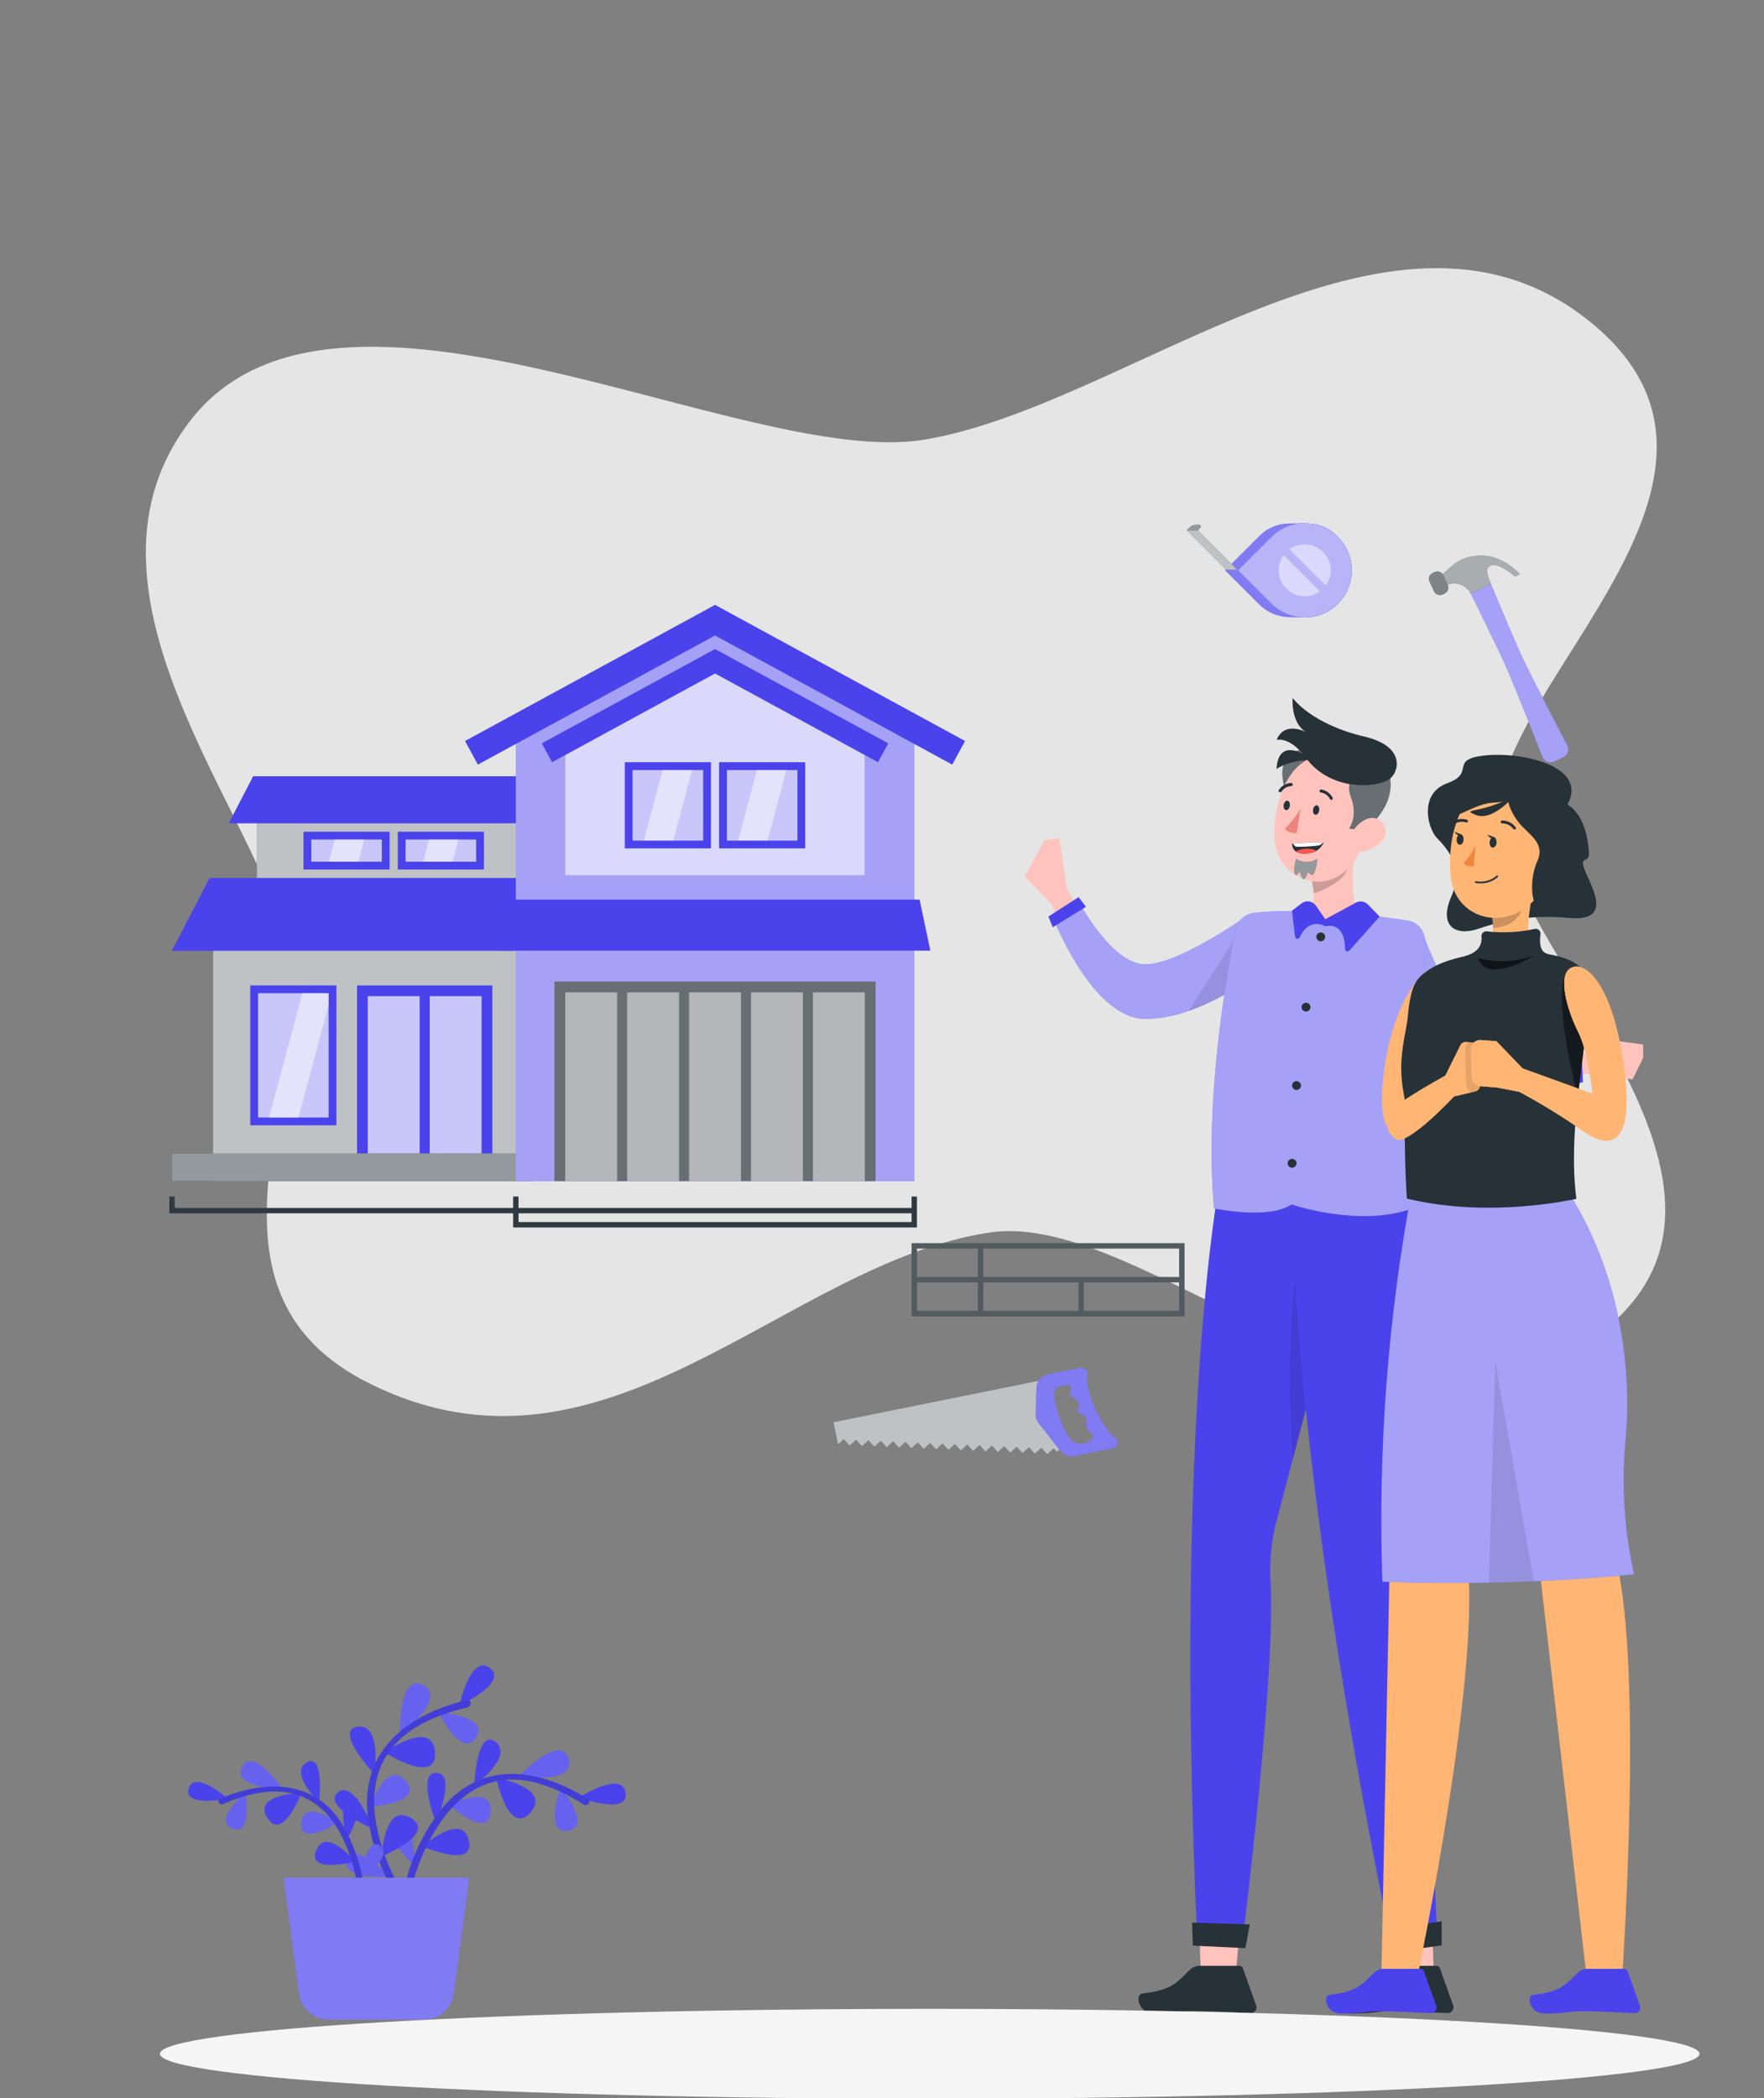 <svg width="375" height="446" viewBox="0 0 375 446" fill="none" xmlns="http://www.w3.org/2000/svg">
<rect x="0" y="0" width="375" height="446" fill="#808080" stroke="none"/>
<g clip-path="url(#clip0_416_8114)">
<path opacity="0.9" d="M62.052 206.259C64.146 234.986 40.596 275.114 78.456 294.018C128.972 319.271 166.923 268.385 210.458 261.977C243.716 257.061 294.957 315.747 338.694 284.481C382.432 253.216 318.525 200.795 318.589 172.54C318.589 144.588 379.722 100.692 337.078 67.648C295.26 35.253 239.482 86.451 196.369 93.475C158.124 99.68 71.319 49.056 40.33 89.571C10.994 127.944 60.031 178.535 62.052 206.259Z" fill="#F0F0F0"/>
<path d="M179.358 305.925L180.615 307.3L181.991 306.043L183.24 307.41L184.616 306.152L185.865 307.528L187.241 306.271L188.498 307.638L189.865 306.38L191.123 307.756L192.49 306.498L193.748 307.866L195.115 306.617L196.373 307.984L197.74 306.726L198.997 308.102L200.365 306.845L201.622 308.212L202.99 306.954L204.247 308.33L205.623 307.072L206.872 308.44L208.248 307.182L209.497 308.558L210.873 307.3L212.122 308.668L213.497 307.418L214.755 308.786L216.122 307.528L217.38 308.895L218.747 307.646L220.005 309.014L221.372 307.756L222.629 309.123L223.997 307.874L224.672 308.6L226.706 306.811L222.368 299.746L221.777 293.298L177.188 302.295L178.142 307.047L179.358 305.925Z" fill="#263238"/>
<path opacity="0.7" d="M179.358 305.925L180.615 307.3L181.991 306.043L183.24 307.41L184.616 306.152L185.865 307.528L187.241 306.271L188.498 307.638L189.865 306.38L191.123 307.756L192.49 306.498L193.748 307.866L195.115 306.617L196.373 307.984L197.74 306.726L198.997 308.102L200.365 306.845L201.622 308.212L202.99 306.954L204.247 308.33L205.623 307.072L206.872 308.44L208.248 307.182L209.497 308.558L210.873 307.3L212.122 308.668L213.497 307.418L214.755 308.786L216.122 307.528L217.38 308.895L218.747 307.646L220.005 309.014L221.372 307.756L222.629 309.123L223.997 307.874L224.672 308.6L226.706 306.811L222.368 299.746L221.777 293.298L177.188 302.295L178.142 307.047L179.358 305.925Z" fill="white"/>
<path d="M236.108 304.743C233.872 302.388 230.951 296.041 231.044 292.8C231.053 292.674 231.079 292.549 231.12 292.429C231.188 292.212 231.199 291.981 231.151 291.758C231.104 291.536 230.999 291.329 230.848 291.159C230.696 290.989 230.503 290.861 230.288 290.788C230.072 290.715 229.841 290.698 229.618 290.741L222.748 292.125C222.084 292.26 221.485 292.615 221.048 293.133C220.612 293.651 220.363 294.301 220.342 294.978L220.157 300.565C220.136 301.268 220.363 301.955 220.798 302.506L225.406 308.414C225.75 308.854 226.208 309.19 226.732 309.384C227.255 309.578 227.822 309.622 228.369 309.512L236.505 307.866C236.758 307.814 236.99 307.69 237.173 307.508C237.355 307.326 237.48 307.094 237.533 306.842C237.585 306.589 237.562 306.327 237.466 306.087C237.37 305.847 237.206 305.641 236.994 305.494C236.676 305.272 236.38 305.02 236.108 304.743ZM228.191 306.473C226.352 305.089 224.756 300.388 224.326 298.126C224.183 297.366 223.988 295.594 224.495 295.045C224.849 294.64 226.073 294.471 226.959 294.404C227.066 294.395 227.173 294.413 227.271 294.455C227.37 294.497 227.456 294.563 227.523 294.646C227.591 294.729 227.637 294.827 227.658 294.932C227.678 295.037 227.673 295.145 227.643 295.248C227.495 295.632 227.443 296.046 227.491 296.455C227.677 297.037 229.12 297.493 229.331 298.067C229.542 298.641 228.858 299.637 229.086 300.101C229.314 300.565 230.614 300.742 230.892 301.19C231.171 301.637 230.732 303.013 230.968 303.553C231.291 304.031 231.69 304.453 232.15 304.802C232.227 304.863 232.29 304.94 232.333 305.029C232.375 305.117 232.398 305.214 232.398 305.313C232.398 305.411 232.375 305.508 232.333 305.596C232.29 305.685 232.227 305.762 232.15 305.823C231.643 306.247 231.074 306.588 230.462 306.836C229.675 306.959 228.869 306.832 228.158 306.473H228.191Z" fill="#4A43EC"/>
<path opacity="0.3" d="M236.108 304.743C233.872 302.388 230.951 296.041 231.044 292.8C231.053 292.674 231.079 292.549 231.12 292.429C231.188 292.212 231.199 291.981 231.151 291.758C231.104 291.536 230.999 291.329 230.848 291.159C230.696 290.989 230.503 290.861 230.288 290.788C230.072 290.715 229.841 290.698 229.618 290.741L222.748 292.125C222.084 292.26 221.485 292.615 221.048 293.133C220.612 293.651 220.363 294.301 220.342 294.978L220.157 300.565C220.136 301.268 220.363 301.955 220.798 302.506L225.406 308.414C225.75 308.854 226.208 309.19 226.732 309.384C227.255 309.578 227.822 309.622 228.369 309.512L236.505 307.866C236.758 307.814 236.99 307.69 237.173 307.508C237.355 307.326 237.48 307.094 237.533 306.842C237.585 306.589 237.562 306.327 237.466 306.087C237.37 305.847 237.206 305.641 236.994 305.494C236.676 305.272 236.38 305.02 236.108 304.743ZM228.191 306.473C226.352 305.089 224.756 300.388 224.326 298.126C224.183 297.366 223.988 295.594 224.495 295.045C224.849 294.64 226.073 294.471 226.959 294.404C227.066 294.395 227.173 294.413 227.271 294.455C227.37 294.497 227.456 294.563 227.523 294.646C227.591 294.729 227.637 294.827 227.658 294.932C227.678 295.037 227.673 295.145 227.643 295.248C227.495 295.632 227.443 296.046 227.491 296.455C227.677 297.037 229.12 297.493 229.331 298.067C229.542 298.641 228.858 299.637 229.086 300.101C229.314 300.565 230.614 300.742 230.892 301.19C231.171 301.637 230.732 303.013 230.968 303.553C231.291 304.031 231.69 304.453 232.15 304.802C232.227 304.863 232.29 304.94 232.333 305.029C232.375 305.117 232.398 305.214 232.398 305.313C232.398 305.411 232.375 305.508 232.333 305.596C232.29 305.685 232.227 305.762 232.15 305.823C231.643 306.247 231.074 306.588 230.462 306.836C229.675 306.959 228.869 306.832 228.158 306.473H228.191Z" fill="white"/>
<path d="M278.012 131.208C280.453 131.106 282.759 130.066 284.452 128.305C286.329 126.426 287.384 123.879 287.384 121.224C287.384 118.568 286.329 116.021 284.452 114.143C282.987 112.58 281.017 111.584 278.89 111.332C276.956 111.227 275.018 111.227 273.084 111.332C270.956 111.578 268.985 112.571 267.522 114.134L260.44 121.215L267.522 128.296C268.991 129.853 270.959 130.847 273.084 131.107C274.316 131.234 276.78 131.242 278.012 131.208Z" fill="#4A43EC"/>
<path opacity="0.3" d="M278.012 131.208C280.453 131.106 282.759 130.066 284.452 128.305C286.329 126.426 287.384 123.879 287.384 121.224C287.384 118.568 286.329 116.021 284.452 114.143C282.987 112.58 281.017 111.584 278.89 111.332C276.956 111.227 275.018 111.227 273.084 111.332C270.956 111.578 268.985 112.571 267.522 114.134L260.44 121.215L267.522 128.296C268.991 129.853 270.959 130.847 273.084 131.107C274.316 131.234 276.78 131.242 278.012 131.208Z" fill="white"/>
<path d="M270.281 114.143C271.682 112.741 273.467 111.786 275.411 111.399C277.354 111.011 279.369 111.209 281.2 111.967C283.031 112.725 284.596 114.009 285.697 115.657C286.799 117.305 287.386 119.242 287.386 121.224C287.386 123.206 286.799 125.143 285.697 126.791C284.596 128.438 283.031 129.722 281.2 130.48C279.369 131.238 277.354 131.436 275.411 131.049C273.467 130.662 271.682 129.707 270.281 128.305L263.2 121.224L270.281 114.143Z" fill="#4A43EC"/>
<path opacity="0.6" d="M270.281 114.143C271.682 112.741 273.467 111.786 275.411 111.399C277.354 111.011 279.369 111.209 281.2 111.967C283.031 112.725 284.596 114.009 285.697 115.657C286.799 117.305 287.386 119.242 287.386 121.224C287.386 123.206 286.799 125.143 285.697 126.791C284.596 128.438 283.031 129.722 281.2 130.48C279.369 131.238 277.354 131.436 275.411 131.049C273.467 130.662 271.682 129.707 270.281 128.305L263.2 121.224L270.281 114.143Z" fill="white"/>
<path d="M252.279 112.716L260.685 121.123H263.04L254.634 112.716H252.279Z" fill="#263238"/>
<path opacity="0.7" d="M252.279 112.716L260.685 121.123H263.04L254.634 112.716H252.279Z" fill="white"/>
<path d="M252.279 112.716L252.853 112.142C253.042 111.952 253.267 111.801 253.514 111.698C253.762 111.596 254.028 111.543 254.296 111.543H254.904C254.977 111.544 255.049 111.567 255.111 111.608C255.172 111.649 255.22 111.707 255.249 111.775C255.277 111.843 255.285 111.918 255.272 111.991C255.259 112.064 255.225 112.131 255.174 112.184L254.634 112.716H252.279Z" fill="#263238"/>
<path opacity="0.5" d="M252.279 112.716L252.853 112.142C253.042 111.952 253.267 111.801 253.514 111.698C253.762 111.596 254.028 111.543 254.296 111.543H254.904C254.977 111.544 255.049 111.567 255.111 111.608C255.172 111.649 255.22 111.707 255.249 111.775C255.277 111.843 255.285 111.918 255.272 111.991C255.259 112.064 255.225 112.131 255.174 112.184L254.634 112.716H252.279Z" fill="white"/>
<g opacity="0.7">
<path opacity="0.7" d="M281.844 124.456C282.611 123.393 282.974 122.091 282.869 120.785C282.764 119.478 282.197 118.251 281.27 117.324C280.343 116.397 279.116 115.83 277.81 115.725C276.503 115.62 275.201 115.984 274.138 116.75L281.844 124.456Z" fill="white"/>
<path opacity="0.7" d="M272.889 118C272.122 119.063 271.759 120.364 271.864 121.671C271.969 122.978 272.536 124.204 273.463 125.131C274.39 126.058 275.617 126.625 276.923 126.73C278.23 126.836 279.532 126.472 280.595 125.705L272.889 118Z" fill="white"/>
</g>
<path d="M316.921 124.068L312.591 126.043C312.591 126.043 318.322 137.589 320.061 141.522C321.901 145.657 326.197 156.553 327.901 160.883C327.992 161.116 328.13 161.327 328.306 161.505C328.481 161.682 328.691 161.822 328.923 161.915C329.155 162.008 329.403 162.053 329.652 162.047C329.902 162.041 330.148 161.984 330.374 161.879L332.324 160.951C332.551 160.846 332.754 160.696 332.921 160.509C333.088 160.323 333.214 160.104 333.294 159.867C333.373 159.63 333.402 159.379 333.381 159.13C333.359 158.881 333.287 158.639 333.168 158.419C331.007 154.292 325.572 143.843 323.631 139.724C321.85 135.884 316.921 124.068 316.921 124.068Z" fill="#4A43EC"/>
<path opacity="0.5" d="M316.921 124.068L312.591 126.043C312.591 126.043 318.322 137.589 320.061 141.522C321.901 145.657 326.197 156.553 327.901 160.883C327.992 161.116 328.13 161.327 328.306 161.505C328.481 161.682 328.691 161.822 328.923 161.915C329.155 162.008 329.403 162.053 329.652 162.047C329.902 162.041 330.148 161.984 330.374 161.879L332.324 160.951C332.551 160.846 332.754 160.696 332.921 160.509C333.088 160.323 333.214 160.104 333.294 159.867C333.373 159.63 333.402 159.379 333.381 159.13C333.359 158.881 333.287 158.639 333.168 158.419C331.007 154.292 325.572 143.843 323.631 139.724C321.85 135.884 316.921 124.068 316.921 124.068Z" fill="white"/>
<path d="M306.236 122.507C307.2 121.549 308.217 120.648 309.283 119.806C310.218 119.108 311.291 118.619 312.431 118.371C314.87 117.856 318.744 117.628 323.133 122.042L322.053 122.532C322.053 122.532 317.394 118.371 316.204 120.92C315.858 121.671 316.964 124.144 316.964 124.144L312.634 126.119C312.383 125.654 312.041 125.244 311.629 124.913C311.217 124.583 310.743 124.338 310.235 124.193C309.727 124.048 309.195 124.007 308.671 124.071C308.146 124.135 307.64 124.303 307.182 124.566L306.236 122.507Z" fill="#263238"/>
<path opacity="0.6" d="M306.236 122.507C307.2 121.549 308.217 120.648 309.283 119.806C310.218 119.108 311.291 118.619 312.431 118.371C314.87 117.856 318.744 117.628 323.133 122.042L322.053 122.532C322.053 122.532 317.394 118.371 316.204 120.92C315.858 121.671 316.964 124.144 316.964 124.144L312.634 126.119C312.383 125.654 312.041 125.244 311.629 124.913C311.217 124.583 310.743 124.338 310.235 124.193C309.727 124.048 309.195 124.007 308.671 124.071C308.146 124.135 307.64 124.303 307.182 124.566L306.236 122.507Z" fill="white"/>
<path d="M304.996 121.582L304.566 121.778C303.87 122.096 303.564 122.917 303.881 123.612L304.827 125.685C305.145 126.381 305.966 126.687 306.661 126.37L307.091 126.174C307.787 125.856 308.093 125.035 307.776 124.34L306.83 122.267C306.512 121.571 305.691 121.265 304.996 121.582Z" fill="#263238"/>
<path opacity="0.4" d="M304.996 121.582L304.566 121.778C303.87 122.096 303.564 122.917 303.881 123.612L304.827 125.685C305.145 126.381 305.966 126.687 306.661 126.37L307.091 126.174C307.787 125.856 308.093 125.035 307.776 124.34L306.83 122.267C306.512 121.571 305.691 121.265 304.996 121.582Z" fill="white"/>
<path d="M113.394 194.366H45.306V251.032H113.394V194.366Z" fill="#263238"/>
<path opacity="0.7" d="M113.394 194.366H45.306V251.032H113.394V194.366Z" fill="white"/>
<path d="M104.669 209.461H75.9V245.202H104.669V209.461Z" fill="#4A43EC"/>
<path d="M71.512 209.461H53.201V239.195H71.512V209.461Z" fill="#4A43EC"/>
<path opacity="0.7" d="M69.852 211.122H54.861V237.535H69.852V211.122Z" fill="white"/>
<path opacity="0.5" d="M57.205 237.535H63.451L69.852 213.611V211.122H64.27L57.205 237.535Z" fill="white"/>
<path opacity="0.7" d="M89.212 211.744H78.184V245.202H89.212V211.744Z" fill="white"/>
<path opacity="0.7" d="M102.376 211.744H91.348V245.202H102.376V211.744Z" fill="white"/>
<path d="M111.765 168.492H54.622V195.155H111.765V168.492Z" fill="#263238"/>
<path opacity="0.7" d="M111.765 168.492H54.622V195.155H111.765V168.492Z" fill="white"/>
<path d="M82.83 176.792H64.519V184.822H82.83V176.792Z" fill="#4A43EC"/>
<path opacity="0.7" d="M81.171 178.452H66.179V183.162H81.171V178.452Z" fill="white"/>
<path d="M102.875 176.792H84.564V184.822H102.875V176.792Z" fill="#4A43EC"/>
<path opacity="0.7" d="M101.215 178.452H86.224V183.162H101.215V178.452Z" fill="white"/>
<path opacity="0.5" d="M69.925 183.162H76.17L77.426 178.452H71.18L69.925 183.162Z" fill="white"/>
<path opacity="0.5" d="M89.969 183.162H96.215L97.47 178.452H91.225L89.969 183.162Z" fill="white"/>
<path d="M128.116 202.075H36.57L44.569 186.658H125.833L128.116 202.075Z" fill="#4A43EC"/>
<path d="M128.116 202.075H36.57L44.569 186.658H125.833L128.116 202.075Z" fill="#4A43EC"/>
<path d="M114.774 174.966H48.677L53.833 165.017H113.301L114.774 174.966Z" fill="#4A43EC"/>
<path d="M114.774 174.966H48.677L53.833 165.017H113.301L114.774 174.966Z" fill="#4A43EC"/>
<path d="M113.394 245.202H36.57V251.032H113.394V245.202Z" fill="#263238"/>
<path opacity="0.5" d="M113.394 245.202H36.57V251.032H113.394V245.202Z" fill="white"/>
<path d="M109.659 153.408V199.056H194.357V153.408L152.008 130.967L109.659 153.408Z" fill="#4A43EC"/>
<path opacity="0.5" d="M109.659 153.408V199.056H194.357V153.408L152.008 130.967L109.659 153.408Z" fill="white"/>
<path d="M194.357 195.155H109.659V251.043H194.357V195.155Z" fill="#4A43EC"/>
<path opacity="0.5" d="M194.357 195.155H109.659V251.043H194.357V195.155Z" fill="white"/>
<path d="M183.848 186.087H120.158V158.097L152.008 140.387L183.848 158.097V186.087Z" fill="#4A43EC"/>
<path opacity="0.8" d="M183.848 186.087H120.158V158.097L152.008 140.387L183.848 158.097V186.087Z" fill="white"/>
<path d="M151.137 162.019H132.826V180.33H151.137V162.019Z" fill="#4A43EC"/>
<path opacity="0.7" d="M149.478 163.689H134.486V178.68H149.478V163.689Z" fill="white"/>
<path d="M171.18 162.019H152.869V180.33H171.18V162.019Z" fill="#4A43EC"/>
<path opacity="0.7" d="M169.521 163.689H154.529V178.68H169.521V163.689Z" fill="white"/>
<path d="M186.13 208.642H117.876V251.032H186.13V208.642Z" fill="#263238"/>
<path opacity="0.3" d="M186.13 208.642H117.876V251.032H186.13V208.642Z" fill="white"/>
<path opacity="0.5" d="M136.873 178.669H143.118L147.123 163.678H140.877L136.873 178.669Z" fill="white"/>
<path opacity="0.5" d="M156.916 178.669H163.161L167.176 163.678H160.92L156.916 178.669Z" fill="white"/>
<path d="M202.429 162.527L152.008 135.076L101.588 162.527L98.859 157.506L152.008 128.571L205.157 157.506L202.429 162.527Z" fill="#4A43EC"/>
<path d="M197.781 202.074H106.225L108.518 191.223H195.498L197.781 202.074Z" fill="#4A43EC"/>
<path d="M186.649 162.019L152.008 143.158L117.357 162.019L115.179 158.004L152.008 137.96L188.838 158.004L186.649 162.019Z" fill="#4A43EC"/>
<path opacity="0.5" d="M131.186 210.935H120.158V251.043H131.186V210.935Z" fill="white"/>
<path opacity="0.5" d="M144.352 210.935H133.324V251.043H144.352V210.935Z" fill="white"/>
<path opacity="0.5" d="M157.517 210.935H146.489V251.043H157.517V210.935Z" fill="white"/>
<path opacity="0.5" d="M170.683 210.935H159.655V251.043H170.683V210.935Z" fill="white"/>
<path opacity="0.5" d="M183.848 210.935H172.82V251.043H183.848V210.935Z" fill="white"/>
<path d="M193.787 256.759H110.23V254.332H109.089V256.759H37.141V254.332H36V257.9H109.089V260.909H194.928V254.342H193.787V256.759ZM193.787 259.757H110.23V257.9H193.787V259.757Z" fill="#263238"/>
<g opacity="0.2">
<path opacity="0.2" d="M193.787 256.759H110.23V254.332H109.089V256.759H37.141V254.332H36V257.9H109.089V260.909H194.928V254.342H193.787V256.759ZM193.787 259.757H110.23V257.9H193.787V259.757Z" fill="white"/>
</g>
<path d="M209.028 264.25H193.788V279.811H251.813V264.25H209.028ZM194.929 265.391H207.887V271.439H194.929V265.391ZM207.887 278.639H194.929V272.58H207.887V278.639ZM229.279 278.639H209.028V272.58H229.279V278.639ZM250.671 278.639H230.399V272.58H250.651L250.671 278.639ZM230.399 271.439H209.028V265.391H250.671V271.439H230.399Z" fill="#263238"/>
<path opacity="0.2" d="M209.028 264.25H193.788V279.811H251.813V264.25H209.028ZM194.929 265.391H207.887V271.439H194.929V265.391ZM207.887 278.639H194.929V272.58H207.887V278.639ZM229.279 278.639H209.028V272.58H229.279V278.639ZM250.671 278.639H230.399V272.58H250.651L250.671 278.639ZM230.399 271.439H209.028V265.391H250.671V271.439H230.399Z" fill="white"/>
<path d="M92.659 387.404C92.659 387.404 97.175 377.073 92.82 376.837C88.465 376.601 92.659 387.404 92.659 387.404Z" fill="#4A43EC"/>
<path d="M100.821 379.538C100.821 379.538 109.346 373.368 105.328 370.254C101.311 367.139 100.821 379.538 100.821 379.538Z" fill="#4A43EC"/>
<path d="M123.078 382.087C123.078 382.087 133.687 385.969 132.995 381.074C132.303 376.179 123.078 382.087 123.078 382.087Z" fill="#4A43EC"/>
<path d="M105.472 377.858C105.472 377.858 117.406 380.036 112.755 385.269C108.105 390.502 105.472 377.858 105.472 377.858Z" fill="#4A43EC"/>
<path d="M88.187 396.57C88.187 396.57 87.993 385.387 84.245 387.733C80.498 390.08 88.187 396.57 88.187 396.57Z" fill="#4A43EC"/>
<path d="M110.257 377.58C110.257 377.58 122.571 379.386 120.857 373.824C119.144 368.262 110.257 377.58 110.257 377.58Z" fill="#4A43EC"/>
<path d="M119.119 380.01C119.119 380.01 126.048 388.037 120.807 389.125C115.566 390.214 119.119 380.01 119.119 380.01Z" fill="#4A43EC"/>
<path d="M95.546 383.707C95.546 383.707 104.72 378.981 104.332 385.091C103.944 391.202 95.546 383.707 95.546 383.707Z" fill="#4A43EC"/>
<g opacity="0.4">
<path opacity="0.4" d="M88.187 396.57C88.187 396.57 87.993 385.387 84.245 387.733C80.498 390.08 88.187 396.57 88.187 396.57Z" fill="white"/>
<path opacity="0.4" d="M110.257 377.58C110.257 377.58 122.571 379.386 120.858 373.824C119.145 368.262 110.257 377.58 110.257 377.58Z" fill="white"/>
<path opacity="0.4" d="M119.119 380.011C119.119 380.011 126.049 388.037 120.807 389.126C115.566 390.215 119.119 380.011 119.119 380.011Z" fill="white"/>
<path opacity="0.4" d="M95.546 383.707C95.546 383.707 104.721 378.981 104.332 385.092C103.944 391.202 95.546 383.707 95.546 383.707Z" fill="white"/>
</g>
<path d="M89.857 392.485C89.857 392.485 98.179 384.999 99.673 391.194C101.167 397.388 89.857 392.485 89.857 392.485Z" fill="#4A43EC"/>
<path d="M85.764 402.309C87.02 395.675 89.889 389.451 94.12 384.188C102.627 374.06 114.705 375.934 124.993 382.391C125.837 382.906 124.85 384.079 124.04 383.555C118.587 380.129 112.021 377.234 105.472 378.618C100.737 379.622 96.939 382.838 94.137 386.628C90.742 391.382 88.4 396.806 87.266 402.537C87.081 403.482 85.579 403.254 85.79 402.309H85.764Z" fill="#4A43EC"/>
<g opacity="0.3">
<path opacity="0.3" d="M85.764 402.309C87.02 395.675 89.889 389.451 94.12 384.188C102.627 374.06 114.705 375.934 124.993 382.391C125.837 382.906 124.85 384.079 124.04 383.555C118.587 380.129 112.021 377.234 105.472 378.618C100.737 379.622 96.939 382.838 94.137 386.628C90.742 391.382 88.4 396.806 87.266 402.537C87.081 403.482 85.579 403.254 85.79 402.309H85.764Z" fill="black"/>
</g>
<path d="M79.443 388.839C79.443 388.839 75.113 378.002 71.779 381.032C68.445 384.062 79.443 388.839 79.443 388.839Z" fill="#4A43EC"/>
<path d="M79.586 377.107C79.586 377.107 81.274 366.337 76.033 367.03C70.792 367.722 79.586 377.107 79.586 377.107Z" fill="#4A43EC"/>
<path d="M97.639 362.565C97.639 362.565 108.214 357.577 104.113 354.53C100.011 351.483 97.639 362.565 97.639 362.565Z" fill="#4A43EC"/>
<path d="M81.722 372.457C81.722 372.457 92.01 365.249 92.483 372.457C92.955 379.665 81.722 372.457 81.722 372.457Z" fill="#4A43EC"/>
<path d="M82.962 398.798C82.962 398.798 74.581 390.805 73.585 395.27C72.59 399.735 82.962 398.798 82.962 398.798Z" fill="#4A43EC"/>
<path d="M84.996 368.726C84.996 368.726 95.284 360.97 89.95 358.193C84.616 355.416 84.996 368.726 84.996 368.726Z" fill="#4A43EC"/>
<path d="M93.233 363.975C93.233 363.975 104.205 364.709 101.175 369.359C98.145 374.01 93.233 363.975 93.233 363.975Z" fill="#4A43EC"/>
<path d="M78.81 384.02C78.81 384.02 82.008 373.833 86.22 378.55C90.431 383.268 78.81 384.02 78.81 384.02Z" fill="#4A43EC"/>
<g opacity="0.4">
<path opacity="0.4" d="M82.962 398.798C82.962 398.798 74.581 390.805 73.585 395.27C72.59 399.735 82.962 398.798 82.962 398.798Z" fill="white"/>
<path opacity="0.4" d="M84.996 368.726C84.996 368.726 95.284 360.97 89.95 358.193C84.616 355.416 84.996 368.726 84.996 368.726Z" fill="white"/>
<path opacity="0.4" d="M93.234 363.975C93.234 363.975 104.206 364.709 101.176 369.359C98.146 374.01 93.234 363.975 93.234 363.975Z" fill="white"/>
<path opacity="0.4" d="M78.81 384.02C78.81 384.02 82.009 373.833 86.22 378.55C90.432 383.268 78.81 384.02 78.81 384.02Z" fill="white"/>
</g>
<path d="M81.139 394.587C81.139 394.587 81.679 383.015 87.334 386.425C92.989 389.835 81.139 394.587 81.139 394.587Z" fill="#4A43EC"/>
<path d="M85.393 404.748C81.424 398.998 78.929 392.361 78.126 385.42C76.86 371.79 87.03 364.261 99.226 361.375C100.196 361.147 100.357 362.7 99.395 362.919C92.904 364.447 85.992 367.182 82.236 373.047C79.527 377.267 79.113 382.331 79.89 387.218C80.928 393.179 83.23 398.848 86.642 403.845C87.207 404.689 85.958 405.6 85.393 404.765V404.748Z" fill="#4A43EC"/>
<g opacity="0.3">
<path opacity="0.3" d="M85.393 404.748C81.424 398.998 78.929 392.361 78.126 385.42C76.86 371.79 87.03 364.261 99.226 361.375C100.196 361.147 100.357 362.7 99.395 362.919C92.904 364.447 85.992 367.182 82.236 373.047C79.527 377.267 79.113 382.331 79.89 387.218C80.928 393.179 83.23 398.848 86.642 403.845C87.207 404.689 85.958 405.6 85.393 404.765V404.748Z" fill="black"/>
</g>
<path d="M73.737 390.982C73.737 390.982 71.273 381.546 75.02 381.926C78.767 382.306 73.737 390.982 73.737 390.982Z" fill="#4A43EC"/>
<path d="M67.829 383.159C67.829 383.159 61.364 376.736 65.213 374.617C69.061 372.499 67.829 383.159 67.829 383.159Z" fill="#4A43EC"/>
<path d="M48.451 382.34C48.451 382.34 38.863 384.23 40.112 380.146C41.361 376.061 48.451 382.34 48.451 382.34Z" fill="#4A43EC"/>
<path d="M64.073 381.099C64.073 381.099 53.574 381.352 56.849 386.45C60.123 391.548 64.073 381.099 64.073 381.099Z" fill="#4A43EC"/>
<path d="M76.328 399.423C76.328 399.423 78.016 389.885 80.886 392.4C83.755 394.916 76.328 399.423 76.328 399.423Z" fill="#4A43EC"/>
<path d="M60.022 380.213C60.022 380.213 49.253 380.103 51.464 375.58C53.676 371.056 60.022 380.213 60.022 380.213Z" fill="#4A43EC"/>
<path d="M52.114 381.099C52.114 381.099 45.117 387.007 49.438 388.695C53.76 390.383 52.114 381.099 52.114 381.099Z" fill="#4A43EC"/>
<path d="M71.771 387.429C71.771 387.429 64.563 382.163 64.073 387.429C63.584 392.696 71.771 387.429 71.771 387.429Z" fill="#4A43EC"/>
<g opacity="0.4">
<path opacity="0.4" d="M76.328 399.423C76.328 399.423 78.016 389.885 80.886 392.4C83.755 394.916 76.328 399.423 76.328 399.423Z" fill="white"/>
<path opacity="0.4" d="M60.022 380.213C60.022 380.213 49.252 380.103 51.464 375.58C53.675 371.056 60.022 380.213 60.022 380.213Z" fill="white"/>
<path opacity="0.4" d="M52.114 381.099C52.114 381.099 45.117 387.007 49.438 388.695C53.76 390.383 52.114 381.099 52.114 381.099Z" fill="white"/>
<path opacity="0.4" d="M71.771 387.43C71.771 387.43 64.563 382.163 64.073 387.43C63.584 392.696 71.771 387.43 71.771 387.43Z" fill="white"/>
</g>
<path d="M75.451 395.701C75.451 395.701 69.348 388.18 67.23 393.278C65.112 398.376 75.451 395.701 75.451 395.701Z" fill="#4A43EC"/>
<path d="M77.637 404.647C77.447 398.809 75.83 393.106 72.927 388.037C67.019 378.23 56.435 378.213 46.763 382.348C45.995 382.678 46.653 383.8 47.413 383.471C52.536 381.277 58.545 379.681 63.972 381.783C67.888 383.277 70.724 386.509 72.589 390.155C74.851 394.677 76.123 399.629 76.32 404.681C76.32 405.525 77.653 405.525 77.62 404.681L77.637 404.647Z" fill="#4A43EC"/>
<g opacity="0.3">
<path opacity="0.3" d="M77.637 404.647C77.447 398.809 75.83 393.106 72.927 388.037C67.019 378.23 56.435 378.213 46.763 382.348C45.995 382.678 46.653 383.8 47.413 383.471C52.536 381.277 58.545 379.681 63.972 381.783C67.888 383.277 70.724 386.509 72.589 390.155C74.851 394.677 76.123 399.629 76.32 404.681C76.32 405.525 77.653 405.525 77.62 404.681L77.637 404.647Z" fill="black"/>
</g>
<path d="M99.766 399.119L96.466 423.755C96.263 425.288 95.51 426.694 94.347 427.713C93.184 428.732 91.691 429.293 90.144 429.292H69.863C68.317 429.293 66.823 428.732 65.66 427.713C64.497 426.694 63.744 425.288 63.542 423.755L60.275 399.119H99.766Z" fill="#4A43EC"/>
<path opacity="0.3" d="M99.766 399.119L96.466 423.755C96.263 425.288 95.51 426.694 94.347 427.713C93.184 428.732 91.691 429.293 90.144 429.292H69.863C68.317 429.293 66.823 428.732 65.66 427.713C64.497 426.694 63.744 425.288 63.542 423.755L60.275 399.119H99.766Z" fill="white"/>
<path d="M230.859 196.185L226.79 188.824L225.179 178.157L222.027 178.604L217.864 186.307L223.603 192.281L226.626 199.807L230.859 196.185Z" fill="#FFC3BD"/>
<path d="M265.117 196.174C265.095 196.029 265.038 195.892 264.949 195.775C264.861 195.658 264.745 195.566 264.611 195.506C264.477 195.446 264.331 195.421 264.185 195.433C264.039 195.445 263.898 195.494 263.776 195.574C260.248 197.926 249.405 204.982 243.478 204.982C236.328 204.982 229.366 191.682 229.366 191.682L223.862 195.057C223.862 195.057 232.153 216.589 243.537 216.589C254.921 216.589 266.834 207.181 266.834 207.181L265.117 196.174Z" fill="#4A43EC"/>
<path opacity="0.5" d="M265.117 196.174C265.095 196.029 265.038 195.892 264.949 195.775C264.861 195.658 264.745 195.566 264.611 195.506C264.477 195.446 264.331 195.421 264.185 195.433C264.039 195.445 263.898 195.494 263.776 195.574C260.248 197.926 249.405 204.982 243.478 204.982C236.328 204.982 229.366 191.682 229.366 191.682L223.862 195.057C223.862 195.057 232.153 216.589 243.537 216.589C254.921 216.589 266.834 207.181 266.834 207.181L265.117 196.174Z" fill="white"/>
<path d="M222.885 194.822L229.294 190.694L230.859 192.752L223.803 197.103L222.885 194.822Z" fill="#4A43EC"/>
<path opacity="0.1" d="M252.639 214.919C257.692 213.071 262.446 210.491 266.751 207.264L265.363 197.973H263.529L252.639 214.919Z" fill="black"/>
<path d="M254.567 399.894L255.296 420.097H262.658L264.41 400.611L254.567 399.894Z" fill="#FFC3BD"/>
<path d="M294.281 400.575L297.503 420.532L304.806 419.615L304.136 400.082L294.281 400.575Z" fill="#FFC3BD"/>
<path d="M259.236 251.435C259.236 251.435 249.498 302.003 254.473 411.371H264.292C264.292 411.371 270.866 358.722 270.173 338.024C270.173 337.506 270.172 337.013 270.114 336.542C269.834 332.195 270.23 327.831 271.29 323.606L271.36 323.359L282.65 280.223C282.65 280.223 302.125 274.214 293.798 251.423L259.236 251.435Z" fill="#4A43EC"/>
<path opacity="0.1" d="M280.252 275.672L276.018 264.488C274.119 279.661 273.725 294.985 274.842 310.235L282.216 282.093L280.252 275.672Z" fill="black"/>
<path d="M253.414 408.678L253.579 413.559L264.751 414.1L265.68 409.043L253.414 408.678Z" fill="#263238"/>
<path d="M274.501 251.435C274.501 251.435 273.713 306.26 295.81 413.524L305.512 411.983C305.512 411.983 303.724 362.591 300.208 340.917C300.036 339.858 299.859 338.871 299.679 337.953C298.565 332.459 298.064 326.859 298.185 321.254V321.042C298.515 308.459 299.255 288.443 300.667 279.953C301.843 273.179 301.949 267.017 299.491 252.575L274.501 251.435Z" fill="#4A43EC"/>
<path d="M294.352 410.254L295.398 415.017L306.476 413.523V408.384L294.352 410.254Z" fill="#263238"/>
<path d="M330.031 224.468L337.981 223.681L341.379 220.94L349.317 222.022V224.857L347.048 229.443L338.427 228.032L329.478 229.725L330.031 224.468Z" fill="#FFC3BD"/>
<path d="M278.816 159.177C278.816 159.177 270.078 158.295 273.336 168.408L280.027 160.717L278.816 159.177Z" fill="#263238"/>
<path opacity="0.3" d="M278.816 159.177C278.816 159.177 270.078 158.295 273.336 168.408L280.027 160.717L278.816 159.177Z" fill="white"/>
<path d="M288.343 178.628C287.543 183.12 286.814 190.894 289.119 194.939C289.396 195.408 289.502 195.959 289.418 196.497C289.335 197.036 289.067 197.528 288.66 197.891C285.804 200.759 281.988 202.468 277.947 202.689C272.772 202.971 272.361 200.196 273.337 197.985C273.468 197.696 273.657 197.436 273.891 197.222C274.126 197.008 274.401 196.843 274.701 196.738C279.558 195.068 279.817 190.776 278.817 187.036L288.343 178.628Z" fill="#FFC3BD"/>
<path opacity="0.2" d="M284.461 182.085L278.816 187.048C279.042 187.967 279.191 188.903 279.263 189.847C281.427 189.494 290.341 184.92 284.461 182.085Z" fill="black"/>
<path d="M291.364 171.972C289.894 178.698 289.365 182.709 285.402 185.649C279.428 190.094 271.525 185.649 270.972 178.593C270.467 172.23 272.96 162.328 280.027 160.658C281.583 160.29 283.207 160.325 284.746 160.759C286.284 161.192 287.687 162.011 288.821 163.137C289.956 164.263 290.785 165.66 291.23 167.196C291.675 168.731 291.721 170.355 291.364 171.913V171.972Z" fill="#FFC3BD"/>
<path d="M280.44 172.278C280.346 172.83 279.993 173.242 279.628 173.183C279.264 173.124 279.04 172.63 279.134 172.078C279.228 171.525 279.581 171.125 279.946 171.184C280.31 171.243 280.522 171.725 280.44 172.278Z" fill="#263238"/>
<path d="M274.196 171.301C274.101 171.854 273.749 172.254 273.384 172.195C273.02 172.136 272.796 171.654 272.89 171.102C272.984 170.549 273.337 170.137 273.702 170.196C274.066 170.255 274.278 170.749 274.196 171.301Z" fill="#263238"/>
<path d="M276.476 171.877C275.557 173.466 274.416 174.915 273.089 176.182C273.427 176.511 273.832 176.763 274.276 176.921C274.721 177.08 275.194 177.14 275.664 177.099L276.476 171.877Z" fill="#ED847E"/>
<path d="M282.992 170.008C283.046 170.025 283.103 170.025 283.157 170.008C283.231 169.963 283.285 169.893 283.309 169.81C283.334 169.727 283.325 169.638 283.286 169.561C283.047 169.097 282.702 168.697 282.279 168.393C281.856 168.088 281.367 167.888 280.852 167.809C280.764 167.809 280.681 167.843 280.619 167.905C280.557 167.967 280.522 168.051 280.522 168.138C280.522 168.225 280.557 168.309 280.619 168.371C280.681 168.432 280.764 168.467 280.852 168.467C281.258 168.535 281.643 168.699 281.974 168.944C282.305 169.189 282.573 169.509 282.757 169.878C282.784 169.916 282.82 169.947 282.86 169.969C282.901 169.991 282.946 170.005 282.992 170.008Z" fill="#263238"/>
<path d="M272.161 168.408C272.214 168.409 272.267 168.397 272.314 168.372C272.361 168.348 272.402 168.312 272.431 168.267C272.655 167.924 272.958 167.638 273.313 167.434C273.669 167.229 274.068 167.112 274.478 167.091C274.52 167.093 274.563 167.086 274.603 167.07C274.643 167.055 274.679 167.032 274.71 167.002C274.741 166.973 274.765 166.937 274.782 166.898C274.798 166.859 274.807 166.816 274.807 166.774C274.808 166.73 274.802 166.687 274.786 166.647C274.771 166.606 274.748 166.569 274.719 166.537C274.689 166.506 274.654 166.48 274.615 166.462C274.575 166.444 274.533 166.434 274.489 166.433C273.968 166.455 273.458 166.599 273.003 166.855C272.547 167.11 272.158 167.469 271.867 167.903C271.842 167.937 271.825 167.976 271.816 168.018C271.807 168.059 271.806 168.102 271.814 168.143C271.822 168.185 271.837 168.225 271.861 168.26C271.884 168.296 271.914 168.326 271.949 168.35C272.013 168.388 272.086 168.408 272.161 168.408Z" fill="#263238"/>
<path d="M274.677 179.322C276.898 179.069 279.137 179.01 281.369 179.145C280.71 180.462 279.581 181.497 277.053 181.438C274.524 181.38 274.677 179.322 274.677 179.322Z" fill="#263238"/>
<path d="M278.287 180.416C277.323 180.335 276.357 180.531 275.5 180.98C275.96 181.283 276.502 181.439 277.052 181.427C278.012 181.508 278.976 181.312 279.828 180.862C279.37 180.564 278.834 180.409 278.287 180.416Z" fill="#FF5652"/>
<path d="M274.9 179.286C274.945 179.459 275.036 179.615 275.165 179.738C275.294 179.86 275.455 179.944 275.629 179.98C277.091 180.017 278.553 179.943 280.004 179.757C280.236 179.756 280.464 179.698 280.668 179.59C280.873 179.481 281.049 179.325 281.18 179.134C279.085 179.042 276.987 179.093 274.9 179.286Z" fill="white"/>
<path d="M289.953 163.058C289.953 163.058 285.52 165.151 287.155 169.349C288.789 173.548 286.79 176.111 286.79 176.111L289.953 176.582C289.953 176.582 297.01 171.654 295.387 164.692L289.953 163.058Z" fill="#263238"/>
<path opacity="0.3" d="M289.953 163.058C289.953 163.058 285.52 165.151 287.155 169.349C288.789 173.548 286.79 176.111 286.79 176.111L289.953 176.582C289.953 176.582 297.01 171.654 295.387 164.692L289.953 163.058Z" fill="white"/>
<path d="M293.694 178.816C293.131 179.462 292.447 179.991 291.68 180.372C290.914 180.753 290.079 180.98 289.225 181.039C286.932 181.18 286.261 179.016 287.308 177.111C288.237 175.394 290.554 173.242 292.659 174.006C293.119 174.177 293.528 174.46 293.849 174.831C294.17 175.202 294.393 175.648 294.496 176.127C294.599 176.606 294.579 177.104 294.439 177.574C294.299 178.044 294.043 178.471 293.694 178.816Z" fill="#FFC3BD"/>
<path d="M294.963 165.868C297.315 164.692 299.314 158.742 290.082 156.578C278.651 153.885 274.794 148.346 274.794 148.346C274.794 148.346 274.312 153.626 277.675 155.649C277.675 155.649 273.101 153.085 271.384 157.283C271.384 157.283 274.218 156.425 277.675 161.164C282.238 167.385 290.941 167.867 294.963 165.868Z" fill="#263238"/>
<path d="M278.982 161.505C278.982 161.505 271.808 155.755 271.373 163.469C271.373 163.469 273.643 161.611 278.982 161.505Z" fill="#263238"/>
<path d="M300.619 197.35C300.729 197.234 300.866 197.148 301.018 197.1C301.17 197.053 301.332 197.045 301.488 197.078C301.644 197.111 301.789 197.184 301.909 197.289C302.028 197.394 302.119 197.529 302.172 197.679C303.607 201.642 309.769 216.26 314.249 219.517C319.73 223.504 334.924 223.163 334.924 223.163L335.241 229.596C335.241 229.596 317.189 234.041 308.452 227.691C299.714 221.34 293.293 204.794 293.293 204.794L300.619 197.35Z" fill="#4A43EC"/>
<path opacity="0.5" d="M300.619 197.35C300.729 197.234 300.866 197.148 301.018 197.1C301.17 197.053 301.332 197.045 301.488 197.078C301.644 197.111 301.789 197.184 301.909 197.289C302.028 197.394 302.119 197.529 302.172 197.679C303.607 201.642 309.769 216.26 314.249 219.517C319.73 223.504 334.924 223.163 334.924 223.163L335.241 229.596C335.241 229.596 317.189 234.041 308.452 227.691C299.714 221.34 293.293 204.794 293.293 204.794L300.619 197.35Z" fill="white"/>
<path opacity="0.1" d="M295.41 207.64V209.463C297.762 214.449 302.043 222.199 307.253 226.656L300.926 200.69L295.41 207.64Z" fill="black"/>
<path d="M333.971 222.399L334.395 230.549L336.511 230.019L336.147 222.399H333.971Z" fill="#4A43EC"/>
<path d="M299.149 195.657C296.021 195.174 291.329 194.539 286.084 194.104L281.462 196.456L279.345 193.728C275.153 193.533 270.953 193.623 266.774 193.998C265.729 194.107 264.747 194.552 263.977 195.267C263.207 195.982 262.69 196.928 262.505 197.962C260.894 206.876 255.943 233.806 258.095 256.856C258.095 256.856 269.596 259.337 274.559 256.021C274.559 256.021 289.412 261.078 300.596 256.727L302.948 200.372C303.022 199.253 302.673 198.147 301.969 197.273C301.265 196.399 300.259 195.822 299.149 195.657Z" fill="#4A43EC"/>
<path opacity="0.5" d="M299.149 195.657C296.021 195.174 291.329 194.539 286.084 194.104L281.462 196.456L279.345 193.728C275.153 193.533 270.953 193.623 266.774 193.998C265.729 194.107 264.747 194.552 263.977 195.267C263.207 195.982 262.69 196.928 262.505 197.962C260.894 206.876 255.943 233.806 258.095 256.856C258.095 256.856 269.596 259.337 274.559 256.021C274.559 256.021 289.412 261.078 300.596 256.727L302.948 200.372C303.022 199.253 302.673 198.147 301.969 197.273C301.265 196.399 300.259 195.822 299.149 195.657Z" fill="white"/>
<path d="M279.758 192.516L281.733 195.386L288.248 191.858C288.66 191.641 289.131 191.563 289.591 191.635C290.05 191.707 290.475 191.926 290.8 192.258L293.282 194.821L286.861 202.054C286.793 202.136 286.701 202.196 286.599 202.224C286.496 202.253 286.387 202.249 286.286 202.212C286.186 202.176 286.099 202.11 286.037 202.023C285.976 201.936 285.943 201.831 285.943 201.725C285.943 199.655 285.32 196.15 281.733 196.891C281.733 196.891 278.311 194.798 276.3 199.243C276.25 199.345 276.168 199.428 276.067 199.48C275.966 199.532 275.851 199.55 275.739 199.532C275.627 199.513 275.524 199.459 275.445 199.378C275.366 199.296 275.315 199.191 275.301 199.079L274.654 193.587L276.688 192.023C276.92 191.847 277.185 191.721 277.467 191.651C277.748 191.58 278.042 191.568 278.328 191.614C278.615 191.66 278.89 191.764 279.135 191.919C279.381 192.074 279.593 192.277 279.758 192.516Z" fill="#4A43EC"/>
<path d="M281.71 199.138C281.71 199.324 281.655 199.506 281.552 199.66C281.448 199.815 281.301 199.936 281.129 200.007C280.957 200.078 280.768 200.097 280.586 200.06C280.403 200.024 280.236 199.934 280.104 199.803C279.973 199.671 279.883 199.504 279.847 199.321C279.81 199.139 279.829 198.949 279.9 198.778C279.971 198.606 280.092 198.459 280.247 198.355C280.401 198.252 280.583 198.197 280.769 198.197C280.893 198.197 281.015 198.221 281.129 198.268C281.244 198.316 281.347 198.385 281.435 198.472C281.522 198.56 281.591 198.663 281.639 198.778C281.686 198.892 281.71 199.014 281.71 199.138Z" fill="#263238"/>
<path d="M278.582 214.084C278.582 214.27 278.527 214.452 278.423 214.607C278.32 214.762 278.173 214.882 278.001 214.954C277.829 215.025 277.64 215.043 277.457 215.007C277.275 214.971 277.107 214.881 276.976 214.75C276.844 214.618 276.755 214.45 276.718 214.268C276.682 214.085 276.701 213.896 276.772 213.724C276.843 213.552 276.964 213.405 277.118 213.302C277.273 213.199 277.455 213.144 277.641 213.144C277.891 213.144 278.13 213.243 278.306 213.419C278.483 213.596 278.582 213.835 278.582 214.084Z" fill="#263238"/>
<path d="M276.558 230.748C276.558 230.998 276.459 231.237 276.283 231.414C276.106 231.59 275.867 231.689 275.618 231.689C275.368 231.689 275.129 231.59 274.952 231.414C274.776 231.237 274.677 230.998 274.677 230.748C274.677 230.499 274.776 230.26 274.952 230.083C275.129 229.907 275.368 229.808 275.618 229.808C275.867 229.808 276.106 229.907 276.283 230.083C276.459 230.26 276.558 230.499 276.558 230.748Z" fill="#263238"/>
<path d="M274.678 248.212C275.197 248.212 275.618 247.791 275.618 247.271C275.618 246.752 275.197 246.331 274.678 246.331C274.158 246.331 273.737 246.752 273.737 247.271C273.737 247.791 274.158 248.212 274.678 248.212Z" fill="#263238"/>
<path d="M255.272 417.851H263.504C263.679 417.853 263.848 417.915 263.983 418.026C264.118 418.137 264.21 418.291 264.245 418.463L267.08 426.389C267.149 426.718 267.086 427.061 266.903 427.343C266.72 427.626 266.432 427.824 266.103 427.894H265.833C262.411 427.777 259.365 427.53 255.108 427.471C250.074 427.389 251.345 428 245.429 427.988C241.901 427.988 241.29 423.919 242.795 423.743C249.722 422.99 250.474 420.921 253.191 418.486C253.784 418.028 254.524 417.803 255.272 417.851Z" fill="#263238"/>
<path d="M297.162 417.851H305.394C305.569 417.853 305.738 417.915 305.873 418.026C306.007 418.137 306.1 418.291 306.135 418.463L308.969 426.389C309.039 426.718 308.975 427.061 308.792 427.343C308.609 427.626 308.322 427.824 307.993 427.894C307.903 427.906 307.812 427.906 307.723 427.894C304.3 427.777 301.255 427.53 296.997 427.471C291.976 427.389 293.234 428 287.319 427.988C283.791 427.988 283.179 423.919 284.685 423.743C291.623 422.99 292.376 420.921 295.081 418.486C295.674 418.028 296.414 417.803 297.162 417.851Z" fill="#263238"/>
<path d="M275.501 182.556C276.175 182.991 276.961 183.223 277.764 183.223C278.567 183.223 279.353 182.991 280.028 182.556C280.028 182.556 279.817 185.66 278.982 185.966C278.711 186.06 278.017 185.355 278.017 185.355C278.017 185.355 277.559 186.895 277.123 186.872C276.688 186.848 276.312 185.131 276.312 185.131C276.312 185.131 275.771 186.072 275.501 185.966C274.713 185.649 275.501 182.556 275.501 182.556Z" fill="#263238"/>
<path opacity="0.5" d="M275.501 182.556C276.175 182.991 276.961 183.223 277.764 183.223C278.567 183.223 279.353 182.991 280.028 182.556C280.028 182.556 279.817 185.66 278.982 185.966C278.711 186.06 278.017 185.355 278.017 185.355C278.017 185.355 277.559 186.895 277.123 186.872C276.688 186.848 276.312 185.131 276.312 185.131C276.312 185.131 275.771 186.072 275.501 185.966C274.713 185.649 275.501 182.556 275.501 182.556Z" fill="white"/>
<path d="M295.787 314.233L293.646 420.732H301.22C301.22 420.732 315.673 352.053 311.639 329.674L324.07 286.432L298.574 289.266L295.787 314.233Z" fill="#FFB573"/>
<path d="M325.281 316.138L337.383 421.049H344.791C344.791 421.049 349.731 351.218 342.969 329.509L343.521 286.056L321.354 289.266L325.281 316.138Z" fill="#FFB573"/>
<path d="M294.304 418.498H302.031C302.192 418.5 302.347 418.557 302.471 418.66C302.595 418.762 302.681 418.904 302.713 419.062L305.371 426.495C305.405 426.648 305.408 426.806 305.381 426.96C305.353 427.115 305.295 427.262 305.209 427.393C305.124 427.525 305.013 427.638 304.883 427.726C304.753 427.814 304.607 427.875 304.453 427.906C304.371 427.917 304.288 427.917 304.206 427.906C300.996 427.8 298.15 427.576 294.152 427.506C289.448 427.435 290.624 428.012 285.085 428C281.745 428 281.204 424.178 282.615 424.025C289.106 423.319 289.812 421.367 292.352 419.097C292.907 418.664 293.602 418.45 294.304 418.498Z" fill="#4A43EC"/>
<path d="M337.604 418.498H345.331C345.493 418.499 345.65 418.556 345.777 418.659C345.903 418.761 345.99 418.904 346.025 419.062L348.671 426.495C348.705 426.648 348.709 426.806 348.681 426.96C348.653 427.115 348.595 427.262 348.509 427.393C348.424 427.525 348.313 427.638 348.183 427.726C348.053 427.814 347.907 427.875 347.753 427.906C347.671 427.917 347.588 427.917 347.506 427.906C344.296 427.8 341.45 427.577 337.463 427.506C332.759 427.435 333.935 428.012 328.385 428C325.057 428 324.504 424.178 325.927 424.025C332.418 423.319 333.124 421.367 335.664 419.098C336.214 418.664 336.906 418.45 337.604 418.498Z" fill="#4A43EC"/>
<path d="M300.138 252.904C295.022 280.359 292.92 308.29 293.87 336.201C311.72 336.86 329.595 336.341 347.378 334.649C345.341 325.471 344.715 316.037 345.52 306.671C347.225 289.443 343.65 269.039 333.078 252.904H300.138Z" fill="#4A43EC"/>
<path opacity="0.5" d="M300.138 252.904C295.022 280.359 292.92 308.29 293.87 336.201C311.72 336.86 329.595 336.341 347.378 334.649C345.341 325.471 344.715 316.037 345.52 306.671C347.225 289.443 343.65 269.039 333.078 252.904H300.138Z" fill="white"/>
<path d="M303.442 206.287C303.442 206.287 296.668 210.744 294.304 227.032C291.435 246.848 300.866 240.062 300.866 240.062L303.442 206.287Z" fill="#FFB573"/>
<path d="M333.23 171.007C336.758 173.171 337.546 178.134 337.782 181.109C338.017 184.084 335.065 181.109 337.429 186.178C339.793 191.246 341.321 195.797 333.43 195.115C327.011 194.473 320.528 195.243 314.438 197.373C309.393 199.137 305.747 196.856 308.558 190.505C311.369 184.155 307.382 180.121 305.453 178.11C303.525 176.099 301.549 168.702 307.676 166.48C313.803 164.257 307.97 161.493 315.449 160.599C322.929 159.706 337.77 162.622 333.23 171.007Z" fill="#263238"/>
<path d="M316.214 200.983L325.21 200.725C324.364 196.797 325.41 191.187 326.328 187.789L317.143 194.645C317.566 196.95 317.625 199.325 316.214 200.983Z" fill="#FFB573"/>
<path opacity="0.2" d="M324.116 190.752L317.131 194.704C317.298 195.545 317.388 196.399 317.401 197.256C319.365 197.056 323.552 196.609 324.116 190.752Z" fill="black"/>
<path d="M330.654 178.005C329.478 185.59 329.219 188.824 325.033 192.399C318.729 197.785 309.662 194.751 308.498 186.989C307.451 179.992 309.462 168.773 317.177 166.374C318.878 165.835 320.689 165.741 322.437 166.1C324.185 166.459 325.812 167.26 327.163 168.426C328.514 169.592 329.544 171.084 330.155 172.761C330.766 174.438 330.938 176.243 330.654 178.005Z" fill="#FFB573"/>
<path d="M331.937 184.19C331.668 184.872 331.267 185.495 330.756 186.022C330.245 186.549 329.636 186.969 328.962 187.259C327.151 188.024 325.998 186.471 326.292 184.625C326.551 182.979 327.809 180.58 329.738 180.591C330.155 180.606 330.563 180.725 330.923 180.935C331.284 181.146 331.587 181.443 331.805 181.8C332.022 182.156 332.148 182.561 332.172 182.978C332.195 183.395 332.114 183.812 331.937 184.19Z" fill="#FFB573"/>
<path d="M325.622 163.563C327.186 165.692 324.352 170.243 317.39 170.619C312.145 170.878 306.218 177.193 306.088 171.078C305.888 165.503 318.695 161.446 325.622 163.563Z" fill="#263238"/>
<path d="M321.963 165.645C318.659 168.796 321.611 173.571 323.586 175.652C325.562 177.734 328.478 179.557 326.773 183.144C325.068 186.73 324.656 196.08 331.089 193.728C337.522 191.376 336.028 180.392 333.547 175.511C331.066 170.631 325.903 161.893 321.963 165.645Z" fill="#263238"/>
<path d="M313.672 179.757C312.999 181.126 312.14 182.396 311.121 183.532C311.416 183.787 311.764 183.975 312.14 184.08C312.516 184.186 312.911 184.208 313.296 184.143L313.672 179.757Z" fill="#ED893E"/>
<path d="M322.011 176.299C322.061 176.311 322.113 176.311 322.163 176.299C322.224 176.249 322.264 176.177 322.275 176.099C322.286 176.021 322.267 175.941 322.222 175.876C321.889 175.412 321.449 175.036 320.939 174.78C320.429 174.524 319.865 174.396 319.294 174.406C319.215 174.415 319.142 174.454 319.092 174.516C319.041 174.577 319.017 174.656 319.024 174.735C319.03 174.814 319.066 174.888 319.125 174.94C319.184 174.993 319.262 175.021 319.341 175.017C319.812 175.018 320.276 175.13 320.695 175.344C321.114 175.559 321.476 175.87 321.752 176.252C321.788 176.28 321.831 176.298 321.876 176.306C321.921 176.314 321.967 176.312 322.011 176.299Z" fill="#263238"/>
<path d="M308.84 175.276H308.993C309.367 174.992 309.803 174.801 310.265 174.719C310.728 174.637 311.203 174.667 311.651 174.806C311.726 174.834 311.809 174.832 311.883 174.802C311.958 174.771 312.017 174.714 312.051 174.641C312.077 174.565 312.072 174.481 312.037 174.408C312.002 174.335 311.939 174.28 311.863 174.253C311.32 174.08 310.744 174.037 310.182 174.129C309.62 174.221 309.088 174.445 308.629 174.782C308.562 174.827 308.516 174.897 308.5 174.977C308.485 175.056 308.501 175.138 308.546 175.205C308.576 175.255 308.62 175.295 308.672 175.32C308.724 175.346 308.783 175.355 308.84 175.347V175.276Z" fill="#263238"/>
<path d="M318.142 179.11C318.142 179.721 317.718 180.192 317.307 180.168C316.895 180.145 316.613 179.604 316.672 178.992C316.731 178.381 317.107 177.899 317.507 177.934C317.907 177.969 318.189 178.487 318.142 179.11Z" fill="#263238"/>
<path d="M311.121 178.51C311.121 179.121 310.698 179.592 310.298 179.557C309.898 179.521 309.604 179.004 309.663 178.381C309.722 177.757 310.086 177.287 310.486 177.322C310.886 177.357 311.18 177.875 311.121 178.51Z" fill="#263238"/>
<path d="M310.663 177.369L309.205 176.816C309.205 176.816 309.875 178.039 310.663 177.369Z" fill="#263238"/>
<path d="M317.684 177.969L316.214 177.417C316.214 177.417 316.896 178.64 317.684 177.969Z" fill="#263238"/>
<path d="M299.079 254.774C299.079 254.774 298.444 246.283 298.691 234.782C298.691 232.994 297.879 231.054 297.879 226.926C297.879 222.798 299.055 218.294 299.232 216.554C299.867 209.192 301.113 208.028 303.442 206.346C311.004 200.842 333.9 200.889 336.37 206.346C340.18 214.696 332.63 235.558 335.112 254.833C335.123 254.774 317.095 259.125 299.079 254.774Z" fill="#263238"/>
<path opacity="0.5" d="M336.723 207.275H332.737C332.737 207.275 330.032 212.062 335.442 233.089C336.641 222.234 338.487 212.697 336.723 207.275Z" fill="black"/>
<path d="M315.989 197.961C319.408 198.356 322.869 198.185 326.232 197.455C326.392 197.415 326.56 197.415 326.72 197.455C326.881 197.495 327.029 197.573 327.152 197.684C327.275 197.794 327.369 197.932 327.426 198.087C327.483 198.242 327.501 198.409 327.479 198.572C327.267 200.137 327.279 202.359 328.961 202.724C326.327 204.313 323.326 205.193 320.251 205.277C317.176 205.362 314.132 204.648 311.415 203.206C311.415 203.206 315.248 202.524 314.943 199.137C314.92 198.988 314.93 198.837 314.973 198.693C315.016 198.548 315.09 198.416 315.19 198.303C315.29 198.191 315.413 198.102 315.551 198.043C315.69 197.984 315.839 197.956 315.989 197.961Z" fill="#263238"/>
<path d="M299.008 233.512C303.359 230.713 307.24 228.619 307.24 228.619L310.427 222.198C310.542 221.962 310.726 221.766 310.955 221.636C311.184 221.505 311.446 221.448 311.709 221.469L313.837 221.658C314.171 221.69 314.479 221.85 314.698 222.104C314.917 222.358 315.03 222.687 315.013 223.022L314.649 230.83C314.624 231.108 314.514 231.37 314.332 231.581C314.151 231.792 313.908 231.941 313.637 232.006L309.098 233.088C309.098 233.088 299.09 243.861 296.679 242.108C293.057 239.533 295.797 235.581 299.008 233.512Z" fill="#FFB573"/>
<path opacity="0.1" d="M317.848 289.266L316.531 336.4C319.518 336.342 322.705 336.248 326.056 336.118L317.848 289.266Z" fill="black"/>
<path d="M333.854 205.793C336.794 204.029 342.721 208.698 345.191 226.491C347.437 242.755 342.945 244.931 336.477 240.368C332.147 237.341 327.643 234.573 322.988 232.077L318.119 231.148L314.65 230.878C314.165 230.837 313.712 230.619 313.378 230.266C313.044 229.912 312.852 229.447 312.839 228.961L312.686 223.081C312.68 222.805 312.732 222.531 312.839 222.277C312.945 222.022 313.104 221.793 313.304 221.603C313.505 221.414 313.743 221.269 314.003 221.177C314.263 221.085 314.54 221.048 314.815 221.07L318.119 221.317L323.682 227.103L338.558 232.489C338.558 232.489 337.676 223.669 335.489 219.341C333.16 214.766 331.09 207.416 333.854 205.793Z" fill="#FFB573"/>
<path opacity="0.1" d="M313.861 221.658L312.179 221.505C311.95 221.73 311.769 221.999 311.648 222.296C311.526 222.594 311.467 222.913 311.474 223.234L311.65 230.29C311.661 230.692 311.774 231.085 311.98 231.431C312.186 231.777 312.477 232.064 312.826 232.265L313.649 232.065C313.92 232 314.163 231.851 314.344 231.64C314.526 231.429 314.636 231.167 314.661 230.889L315.025 223.081C315.058 222.738 314.954 222.396 314.736 222.13C314.518 221.863 314.203 221.693 313.861 221.658Z" fill="black"/>
<path d="M333.854 205.793C336.794 204.029 342.721 208.698 345.191 226.491C347.437 242.755 342.945 244.931 336.477 240.368C332.147 237.341 327.643 234.573 322.988 232.077L318.119 231.148L314.65 230.878C314.165 230.837 313.712 230.619 313.378 230.266C313.044 229.912 312.852 229.447 312.839 228.961L312.686 223.081C312.68 222.805 312.732 222.531 312.839 222.277C312.945 222.022 313.104 221.793 313.304 221.603C313.505 221.414 313.743 221.269 314.003 221.177C314.263 221.085 314.54 221.048 314.815 221.07L318.119 221.317L323.682 227.103L338.558 232.489C338.558 232.489 337.676 223.669 335.489 219.341C333.16 214.766 331.09 207.416 333.854 205.793Z" fill="#FFB573"/>
<path d="M322.199 168.832C322.199 168.832 317.495 174.712 313.756 173.23C310.016 171.748 315.825 173.065 322.199 168.832Z" fill="#263238"/>
<path d="M314.766 187.765C314.408 187.764 314.05 187.732 313.696 187.671C313.648 187.663 313.606 187.636 313.577 187.596C313.549 187.557 313.537 187.508 313.543 187.46C313.552 187.412 313.579 187.369 313.618 187.34C313.658 187.312 313.707 187.3 313.755 187.307C314.531 187.467 315.334 187.445 316.099 187.24C316.865 187.036 317.572 186.656 318.165 186.131C318.2 186.098 318.246 186.079 318.294 186.079C318.343 186.079 318.389 186.098 318.424 186.131C318.442 186.148 318.456 186.169 318.466 186.192C318.476 186.216 318.481 186.241 318.481 186.266C318.481 186.291 318.476 186.316 318.466 186.339C318.456 186.363 318.442 186.384 318.424 186.401C317.422 187.304 316.115 187.792 314.766 187.765Z" fill="#263238"/>
<path opacity="0.6" d="M314.273 203.641C318.269 204.703 322.497 204.485 326.363 203.018C326.363 203.018 315.967 209.439 314.273 203.641Z" fill="black"/>
<path d="M197.643 446.108C288.021 446.108 361.286 441.831 361.286 436.554C361.286 431.278 288.021 427 197.643 427C107.266 427 34 431.278 34 436.554C34 441.831 107.266 446.108 197.643 446.108Z" fill="#F5F5F5"/>
</g>
<defs>
<clipPath id="clip0_416_8114">
<rect width="422" height="446" fill="white" transform="translate(-23)"/>
</clipPath>
</defs>
</svg>
